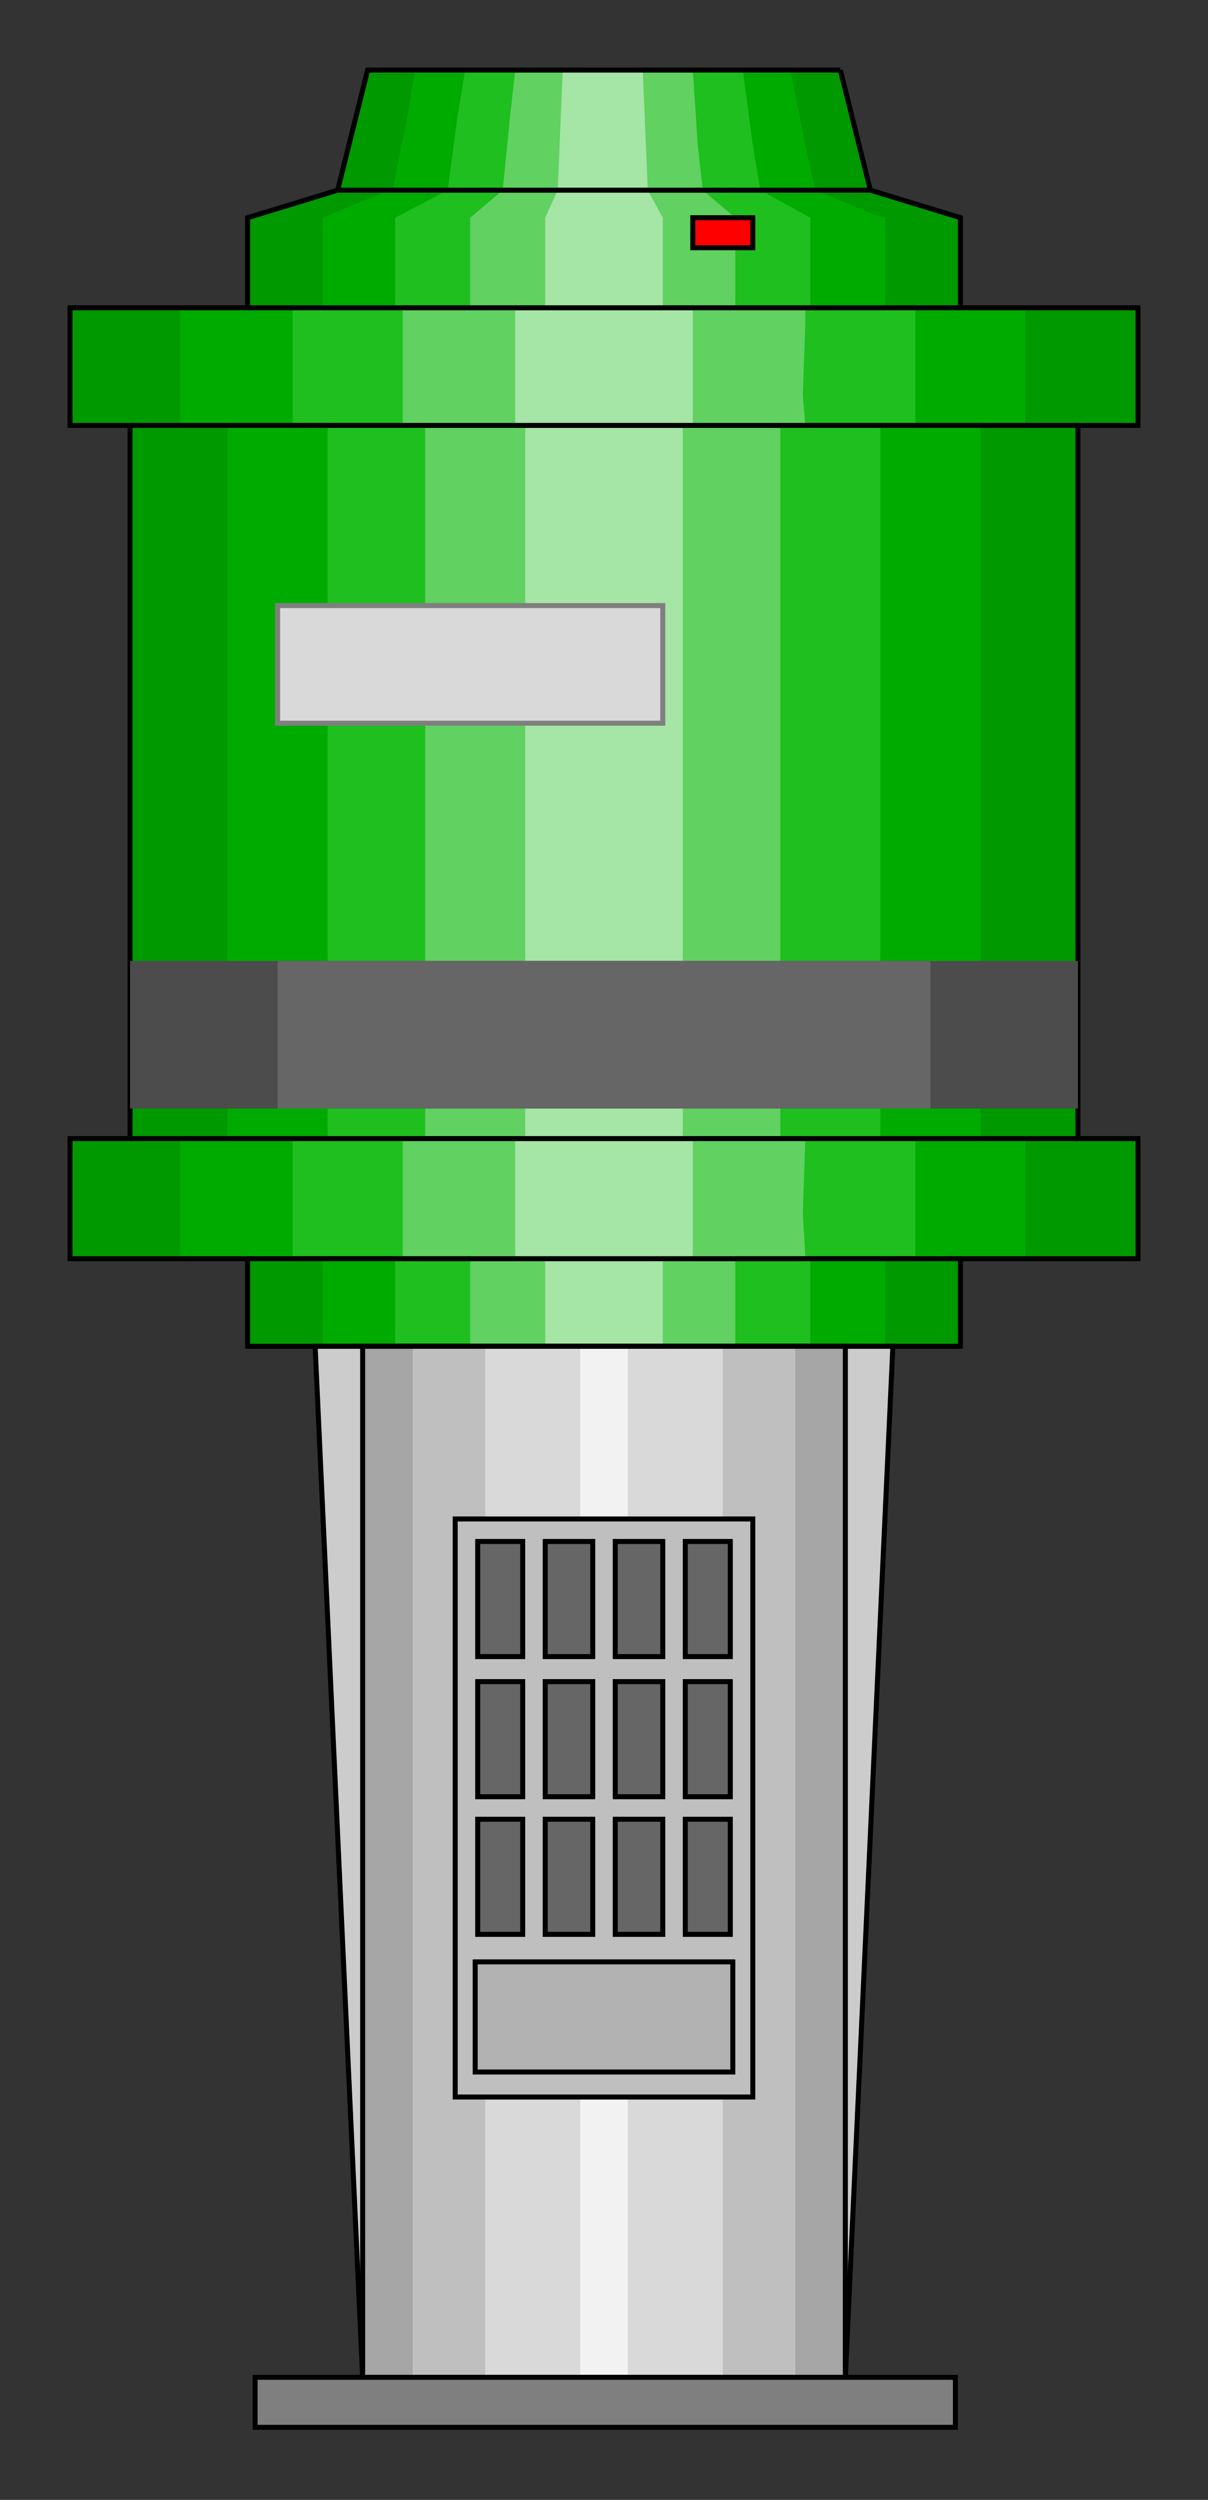 <?xml version="1.0" encoding="utf-8" standalone="no"?><!DOCTYPE svg PUBLIC "-//W3C//DTD SVG 1.1//EN" "http://www.w3.org/Graphics/SVG/1.1/DTD/svg11-flat-20030114.dtd"><svg width="483" height="999" version="1.1" xmlns="http://www.w3.org/2000/svg" xmlns:xlink="http://www.w3.org/1999/xlink">

<rect width="100%" height="100%" fill="#333333" stroke="none"/>

<path style="fill:#090" d="M336,28 l12,48 36,11 0,36 71,0 0,47 -24,0 0,285 24,0 0,48 -71,0 0,35 -285,0 0,-35 -71,0 0,-48 24,0 0,-285 -24,0 0,-47 71,0 0,-36 36,-11 12,-48 189,0z" />
<path style="fill:#00ab00" d="M316,28 l6,30 4,18 24,10 4,1 0,36 28,0 25,0 3,0 0,6 0,29 0,12 -18,0 0,285 18,0 0,30 0,17 -56,0 0,32 0,4 -7,0 -218,0 0,-36 -57,0 0,-6 0,-5 0,-6 0,-30 19,0 0,-53 0,-36 0,-133 0,-36 0,-27 -19,0 0,-29 0,-18 28,0 29,0 0,-36 24,-10 4,-1 6,-30 3,-18 28,0 9,0 10,0 66,0 28,0 9,0z" />
<path style="fill:#1ebf1e" d="M297,28 l4,30 3,18 20,11 0,36 31,0 6,0 5,0 0,6 0,29 0,12 -14,0 0,285 14,0 0,30 0,17 -42,0 0,32 0,4 -10,0 -156,0 0,-36 -36,0 -5,0 0,-6 0,-41 14,0 0,-285 -14,0 0,-47 31,0 10,0 0,-36 21,-11 4,-30 3,-18 21,0 6,0 7,0 49,0 28,0z" />
<path style="fill:#61d161" d="M277,28 l2,30 2,18 13,11 0,36 24,0 4,0 0,6 -1,29 1,12 -10,0 0,285 10,0 -1,30 1,17 -28,0 0,32 0,4 -6,0 -100,0 0,-36 -27,0 0,-6 0,-5 0,-6 0,-30 9,0 0,-53 0,-36 0,-133 0,-36 0,-27 -9,0 0,-29 0,-18 27,0 0,-36 13,-11 3,-30 2,-18 13,0 4,0 5,0 31,0 18,0z" />
<path style="fill:#a5e5a5" d="M257,28 l2,48 6,11 0,36 12,0 0,47 -4,0 0,285 4,0 0,48 -12,0 0,35 -47,0 0,-35 -12,0 0,-48 4,0 0,-285 -4,0 0,-47 12,0 0,-36 5,-11 2,-48 32,0z" />
<path style="fill:none;stroke:#000;stroke-width:2" d="M336,28 l12,48 36,11 0,36 71,0 0,47 -24,0 0,285 24,0 0,48 -71,0 0,35 -285,0 0,-35 -71,0 0,-48 24,0 0,-285 -24,0 0,-47 71,0 0,-36 36,-11 12,-48 189,0" />
<path style="fill:none;stroke:#000;stroke-width:2" d="M384,123 l-285,0" />
<path style="fill:none;stroke:#000;stroke-width:2" d="M431,170 l-379,0" />
<path style="fill:none;stroke:#000;stroke-width:2" d="M431,455 l-379,0" />
<path style="fill:none;stroke:#000;stroke-width:2" d="M384,503 l-285,0" />
<path style="fill:none;stroke:#000;stroke-width:2" d="M348,76 l-213,0" />
<path style="fill:#d9d9d9;stroke:#7f7f7f;stroke-width:2" d="M265,242 l-154,0 0,47 154,0 0,-47z" />
<path style="fill:#4c4c4c" d="M431,384 l-379,0 0,59 379,0 0,-59z" />
<path style="fill:#666" d="M372,384 l-261,0 0,59 261,0 0,-59z" />
<path style="fill:#f00;stroke:#000;stroke-width:2" d="M301,87 l-24,0 0,12 24,0 0,-12z" />
<path style="fill:#ccc;stroke:#000;stroke-width:2" d="M145,950 l193,0 19,-412 -231,0 19,412z" />
<path style="fill:#a6a6a6" d="M338,950 l-193,0 0,-412 193,0 0,412z" />
<path style="fill:#bfbfbf" d="M318,950 l-153,0 0,-412 153,0 0,412z" />
<path style="fill:#d9d9d9" d="M289,950 l-95,0 0,-412 95,0 0,412z" />
<path style="fill:#f2f2f2" d="M251,950 l-19,0 0,-412 19,0 0,412z" />
<path style="fill:none;stroke:#000;stroke-width:2" d="M338,950 l-193,0 0,-412 193,0 0,412" />
<path style="fill:#7f7f7f;stroke:#000;stroke-width:2" d="M382,950 l-280,0 0,20 280,0 0,-20z" />
<path style="fill:#bfbfbf;stroke:#000;stroke-width:2" d="M301,607 l-119,0 0,231 119,0 0,-231z" />
<path style="fill:#666;stroke:#000;stroke-width:2" d="M292,616 l-18,0 0,46 18,0 0,-46z" />
<path style="fill:#666;stroke:#000;stroke-width:2" d="M265,616 l-19,0 0,46 19,0 0,-46z" />
<path style="fill:#666;stroke:#000;stroke-width:2" d="M237,616 l-19,0 0,46 19,0 0,-46z" />
<path style="fill:#666;stroke:#000;stroke-width:2" d="M209,616 l-18,0 0,46 18,0 0,-46z" />
<path style="fill:#666;stroke:#000;stroke-width:2" d="M292,672 l-18,0 0,46 18,0 0,-46z" />
<path style="fill:#666;stroke:#000;stroke-width:2" d="M265,672 l-19,0 0,46 19,0 0,-46z" />
<path style="fill:#666;stroke:#000;stroke-width:2" d="M237,672 l-19,0 0,46 19,0 0,-46z" />
<path style="fill:#666;stroke:#000;stroke-width:2" d="M209,672 l-18,0 0,46 18,0 0,-46z" />
<path style="fill:#666;stroke:#000;stroke-width:2" d="M292,727 l-18,0 0,46 18,0 0,-46z" />
<path style="fill:#666;stroke:#000;stroke-width:2" d="M265,727 l-19,0 0,46 19,0 0,-46z" />
<path style="fill:#666;stroke:#000;stroke-width:2" d="M237,727 l-19,0 0,46 19,0 0,-46z" />
<path style="fill:#666;stroke:#000;stroke-width:2" d="M209,727 l-18,0 0,46 18,0 0,-46z" />
<path style="fill:#b2b2b2;stroke:#000;stroke-width:2" d="M293,784 l-103,0 0,44 103,0 0,-44z" />

</svg>
